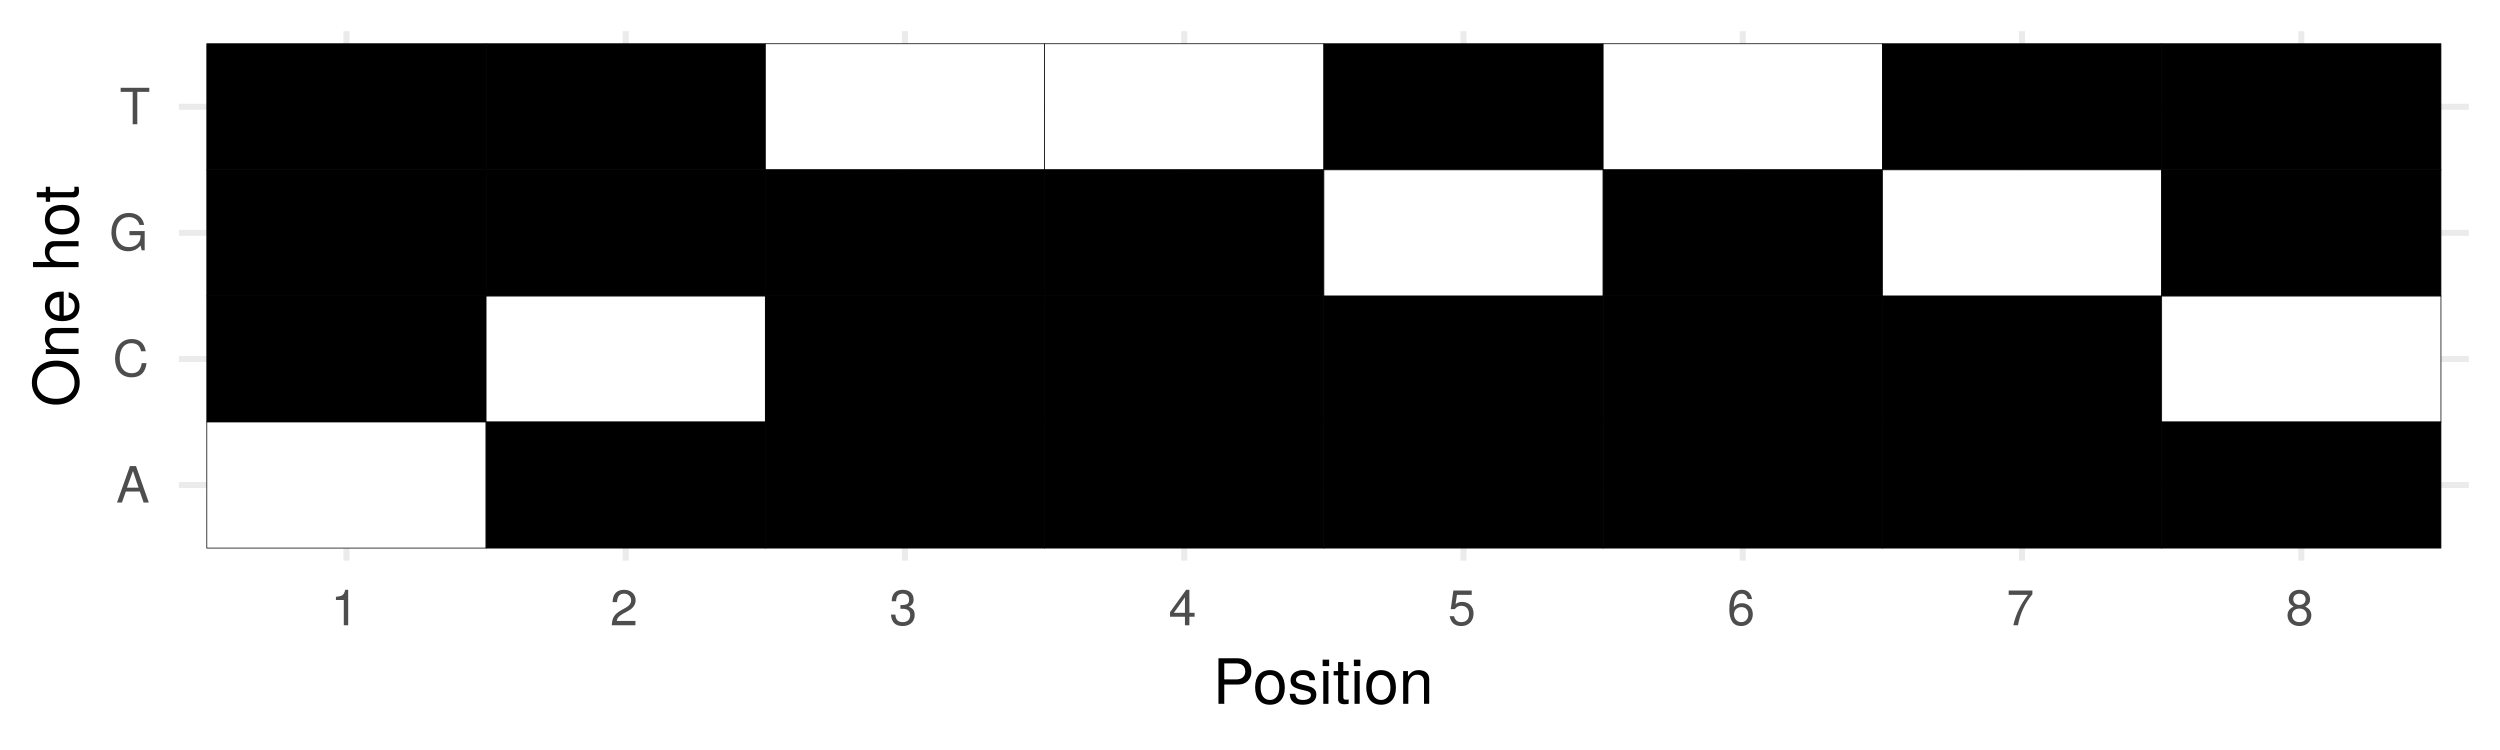 <?xml version="1.0" encoding="UTF-8"?>
<svg xmlns="http://www.w3.org/2000/svg" xmlns:xlink="http://www.w3.org/1999/xlink" width="720pt" height="216pt" viewBox="0 0 720 216" version="1.1">
<defs>
<g>
<symbol overflow="visible" id="glyph0-0">
<path style="stroke:none;" d=""/>
</symbol>
<symbol overflow="visible" id="glyph0-1">
<path style="stroke:none;" d="M 9.406 0 L 5.719 -10.5 L 3.984 -10.5 L 0.25 0 L 1.672 0 L 2.781 -3.156 L 6.828 -3.156 L 7.906 0 Z M 6.453 -4.281 L 3.109 -4.281 L 4.844 -9.062 Z M 6.453 -4.281 "/>
</symbol>
<symbol overflow="visible" id="glyph0-2">
<path style="stroke:none;" d="M 9.75 -3.828 L 8.375 -3.828 C 8.047 -1.844 7.219 -0.922 5.453 -0.922 C 3.359 -0.922 2.031 -2.516 2.031 -5.141 C 2.031 -7.844 3.297 -9.578 5.328 -9.578 C 6.969 -9.578 7.844 -8.844 8.172 -7.25 L 9.531 -7.25 C 9.125 -9.547 7.797 -10.766 5.484 -10.766 C 2.312 -10.766 0.688 -8.203 0.688 -5.125 C 0.688 -2.062 2.344 0.266 5.438 0.266 C 8 0.266 9.438 -1.094 9.75 -3.828 Z M 9.75 -3.828 "/>
</symbol>
<symbol overflow="visible" id="glyph0-3">
<path style="stroke:none;" d="M 10.219 0 L 10.219 -5.547 L 5.828 -5.547 L 5.828 -4.359 L 9.031 -4.359 L 9.031 -4.078 C 9.031 -2.203 7.656 -0.922 5.734 -0.922 C 3.359 -0.922 1.969 -2.656 1.969 -5.219 C 1.969 -7.797 3.438 -9.578 5.656 -9.578 C 7.266 -9.578 8.406 -8.672 8.703 -7.312 L 10.062 -7.312 C 9.703 -9.453 8.078 -10.766 5.672 -10.766 C 2.469 -10.766 0.641 -8.281 0.641 -5.141 C 0.641 -1.922 2.609 0.266 5.453 0.266 C 6.875 0.266 8.016 -0.25 9.031 -1.391 L 9.359 0 Z M 10.219 0 "/>
</symbol>
<symbol overflow="visible" id="glyph0-4">
<path style="stroke:none;" d="M 8.547 -9.328 L 8.547 -10.5 L 0.297 -10.5 L 0.297 -9.328 L 3.766 -9.328 L 3.766 0 L 5.094 0 L 5.094 -9.328 Z M 8.547 -9.328 "/>
</symbol>
<symbol overflow="visible" id="glyph0-5">
<path style="stroke:none;" d="M 5 0 L 5 -10.219 L 4.156 -10.219 C 3.719 -8.641 3.422 -8.422 1.469 -8.188 L 1.469 -7.281 L 3.734 -7.281 L 3.734 0 Z M 5 0 "/>
</symbol>
<symbol overflow="visible" id="glyph0-6">
<path style="stroke:none;" d="M 7.359 -7.219 C 7.359 -8.953 6.016 -10.219 4.094 -10.219 C 2 -10.219 0.797 -9.141 0.719 -6.672 L 1.984 -6.672 C 2.094 -8.391 2.797 -9.109 4.047 -9.109 C 5.203 -9.109 6.062 -8.281 6.062 -7.188 C 6.062 -6.375 5.594 -5.688 4.688 -5.172 L 3.359 -4.422 C 1.219 -3.219 0.609 -2.25 0.484 0 L 7.297 0 L 7.297 -1.25 L 1.922 -1.25 C 2.047 -2.094 2.5 -2.625 3.766 -3.359 L 5.203 -4.141 C 6.625 -4.891 7.359 -5.969 7.359 -7.219 Z M 7.359 -7.219 "/>
</symbol>
<symbol overflow="visible" id="glyph0-7">
<path style="stroke:none;" d="M 7.297 -2.969 C 7.297 -4.203 6.781 -4.922 5.562 -5.344 C 6.516 -5.719 6.984 -6.375 6.984 -7.406 C 6.984 -9.156 5.812 -10.219 3.875 -10.219 C 1.812 -10.219 0.719 -9.094 0.672 -6.922 L 1.938 -6.922 C 1.969 -8.422 2.594 -9.109 3.891 -9.109 C 5.016 -9.109 5.688 -8.438 5.688 -7.359 C 5.688 -6.266 5.219 -5.812 3.188 -5.812 L 3.188 -4.75 L 3.875 -4.75 C 5.266 -4.75 6 -4.094 6 -2.953 C 6 -1.672 5.203 -0.906 3.875 -0.906 C 2.5 -0.906 1.812 -1.594 1.734 -3.078 L 0.469 -3.078 C 0.625 -0.812 1.75 0.219 3.828 0.219 C 5.938 0.219 7.297 -1.031 7.297 -2.969 Z M 7.297 -2.969 "/>
</symbol>
<symbol overflow="visible" id="glyph0-8">
<path style="stroke:none;" d="M 7.484 -2.453 L 7.484 -3.594 L 5.984 -3.594 L 5.984 -10.219 L 5.047 -10.219 L 0.406 -3.781 L 0.406 -2.453 L 4.703 -2.453 L 4.703 0 L 5.984 0 L 5.984 -2.453 Z M 4.703 -3.594 L 1.516 -3.594 L 4.703 -8.047 Z M 4.703 -3.594 "/>
</symbol>
<symbol overflow="visible" id="glyph0-9">
<path style="stroke:none;" d="M 7.391 -3.391 C 7.391 -5.406 6.047 -6.734 4.094 -6.734 C 3.375 -6.734 2.797 -6.547 2.203 -6.109 L 2.609 -8.75 L 6.859 -8.75 L 6.859 -10 L 1.578 -10 L 0.828 -4.656 L 1.984 -4.656 C 2.578 -5.359 3.062 -5.609 3.859 -5.609 C 5.234 -5.609 6.094 -4.719 6.094 -3.219 C 6.094 -1.75 5.25 -0.906 3.859 -0.906 C 2.75 -0.906 2.078 -1.469 1.766 -2.625 L 0.5 -2.625 C 0.922 -0.594 2.078 0.219 3.891 0.219 C 5.953 0.219 7.391 -1.219 7.391 -3.391 Z M 7.391 -3.391 "/>
</symbol>
<symbol overflow="visible" id="glyph0-10">
<path style="stroke:none;" d="M 7.391 -3.172 C 7.391 -5.078 6.094 -6.359 4.266 -6.359 C 3.25 -6.359 2.469 -5.969 1.922 -5.219 C 1.938 -7.703 2.734 -9.094 4.188 -9.094 C 5.078 -9.094 5.703 -8.531 5.906 -7.547 L 7.172 -7.547 C 6.922 -9.219 5.828 -10.219 4.281 -10.219 C 1.906 -10.219 0.625 -8.219 0.625 -4.656 C 0.625 -1.469 1.719 0.219 4.047 0.219 C 6 0.219 7.391 -1.172 7.391 -3.172 Z M 6.094 -3.062 C 6.094 -1.781 5.234 -0.906 4.062 -0.906 C 2.875 -0.906 1.984 -1.828 1.984 -3.141 C 1.984 -4.406 2.859 -5.234 4.109 -5.234 C 5.328 -5.234 6.094 -4.438 6.094 -3.062 Z M 6.094 -3.062 "/>
</symbol>
<symbol overflow="visible" id="glyph0-11">
<path style="stroke:none;" d="M 7.484 -8.938 L 7.484 -10 L 0.656 -10 L 0.656 -8.75 L 6.188 -8.75 C 4.156 -6.188 2.703 -3.203 1.984 0 L 3.344 0 C 3.906 -3.297 5.344 -6.375 7.484 -8.938 Z M 7.484 -8.938 "/>
</symbol>
<symbol overflow="visible" id="glyph0-12">
<path style="stroke:none;" d="M 7.391 -2.875 C 7.391 -4.016 6.812 -4.812 5.641 -5.375 C 6.688 -6 7.031 -6.531 7.031 -7.484 C 7.031 -9.094 5.781 -10.219 3.969 -10.219 C 2.156 -10.219 0.891 -9.094 0.891 -7.484 C 0.891 -6.547 1.234 -6.016 2.281 -5.375 C 1.109 -4.812 0.531 -4.016 0.531 -2.891 C 0.531 -1.016 1.938 0.219 3.969 0.219 C 5.984 0.219 7.391 -1.016 7.391 -2.875 Z M 5.734 -7.469 C 5.734 -6.516 5.031 -5.875 3.969 -5.875 C 2.891 -5.875 2.188 -6.516 2.188 -7.484 C 2.188 -8.453 2.891 -9.094 3.969 -9.094 C 5.047 -9.094 5.734 -8.453 5.734 -7.469 Z M 6.094 -2.859 C 6.094 -1.656 5.234 -0.906 3.938 -0.906 C 2.688 -0.906 1.828 -1.672 1.828 -2.859 C 1.828 -4.062 2.688 -4.812 3.969 -4.812 C 5.234 -4.812 6.094 -4.062 6.094 -2.859 Z M 6.094 -2.859 "/>
</symbol>
<symbol overflow="visible" id="glyph1-0">
<path style="stroke:none;" d=""/>
</symbol>
<symbol overflow="visible" id="glyph1-1">
<path style="stroke:none;" d="M 11.109 -9.266 C 11.109 -11.734 9.641 -13.125 7.062 -13.125 L 1.641 -13.125 L 1.641 0 L 3.312 0 L 3.312 -5.562 L 7.438 -5.562 C 9.594 -5.562 11.109 -7.094 11.109 -9.266 Z M 9.359 -9.344 C 9.359 -7.906 8.406 -7.031 6.797 -7.031 L 3.312 -7.031 L 3.312 -11.641 L 6.797 -11.641 C 8.406 -11.641 9.359 -10.781 9.359 -9.344 Z M 9.359 -9.344 "/>
</symbol>
<symbol overflow="visible" id="glyph1-2">
<path style="stroke:none;" d="M 9.188 -4.641 C 9.188 -7.906 7.609 -9.703 4.891 -9.703 C 2.25 -9.703 0.641 -7.891 0.641 -4.719 C 0.641 -1.547 2.234 0.266 4.906 0.266 C 7.562 0.266 9.188 -1.547 9.188 -4.641 Z M 7.609 -4.656 C 7.609 -2.453 6.562 -1.109 4.906 -1.109 C 3.234 -1.109 2.219 -2.438 2.219 -4.719 C 2.219 -6.984 3.234 -8.312 4.906 -8.312 C 6.609 -8.312 7.609 -7 7.609 -4.656 Z M 7.609 -4.656 "/>
</symbol>
<symbol overflow="visible" id="glyph1-3">
<path style="stroke:none;" d="M 8.266 -2.641 C 8.266 -4.047 7.469 -4.75 5.594 -5.203 L 4.156 -5.547 C 2.938 -5.828 2.406 -6.234 2.406 -6.891 C 2.406 -7.766 3.188 -8.312 4.406 -8.312 C 5.609 -8.312 6.266 -7.797 6.297 -6.797 L 7.891 -6.797 C 7.859 -8.656 6.641 -9.703 4.469 -9.703 C 2.266 -9.703 0.844 -8.562 0.844 -6.828 C 0.844 -5.344 1.609 -4.641 3.828 -4.109 L 5.234 -3.766 C 6.281 -3.516 6.703 -3.203 6.703 -2.516 C 6.703 -1.641 5.812 -1.109 4.5 -1.109 C 3.156 -1.109 2.391 -1.438 2.203 -2.875 L 0.609 -2.875 C 0.688 -0.703 1.906 0.266 4.375 0.266 C 6.75 0.266 8.266 -0.828 8.266 -2.641 Z M 8.266 -2.641 "/>
</symbol>
<symbol overflow="visible" id="glyph1-4">
<path style="stroke:none;" d="M 2.75 0 L 2.75 -9.438 L 1.266 -9.438 L 1.266 0 Z M 2.953 -10.859 L 2.953 -12.719 L 1.078 -12.719 L 1.078 -10.859 Z M 2.953 -10.859 "/>
</symbol>
<symbol overflow="visible" id="glyph1-5">
<path style="stroke:none;" d="M 4.578 0 L 4.578 -1.266 C 4.375 -1.203 4.141 -1.188 3.859 -1.188 C 3.203 -1.188 3.031 -1.375 3.031 -2.031 L 3.031 -8.203 L 4.578 -8.203 L 4.578 -9.438 L 3.031 -9.438 L 3.031 -12.031 L 1.531 -12.031 L 1.531 -9.438 L 0.25 -9.438 L 0.25 -8.203 L 1.531 -8.203 L 1.531 -1.375 C 1.531 -0.406 2.172 0.125 3.344 0.125 C 3.703 0.125 4.062 0.094 4.578 0 Z M 4.578 0 "/>
</symbol>
<symbol overflow="visible" id="glyph1-6">
<path style="stroke:none;" d="M 8.766 0 L 8.766 -7.125 C 8.766 -8.688 7.594 -9.703 5.781 -9.703 C 4.375 -9.703 3.469 -9.156 2.641 -7.844 L 2.641 -9.438 L 1.266 -9.438 L 1.266 0 L 2.75 0 L 2.75 -5.203 C 2.75 -7.125 3.797 -8.391 5.328 -8.391 C 6.516 -8.391 7.266 -7.672 7.266 -6.531 L 7.266 0 Z M 8.766 0 "/>
</symbol>
<symbol overflow="visible" id="glyph2-0">
<path style="stroke:none;" d=""/>
</symbol>
<symbol overflow="visible" id="glyph2-1">
<path style="stroke:none;" d="M -6.359 -13.359 C -10.578 -13.359 -13.453 -10.859 -13.453 -7 C -13.453 -3.234 -10.562 -0.688 -6.469 -0.688 C -2.359 -0.688 0.328 -3.234 0.328 -7.016 C 0.328 -10.875 -2.5 -13.359 -6.359 -13.359 Z M -6.391 -11.688 C -3.219 -11.688 -1.156 -9.797 -1.156 -7.016 C -1.156 -4.234 -3.219 -2.359 -6.469 -2.359 C -9.703 -2.359 -11.969 -4.234 -11.969 -7 C -11.969 -9.844 -9.703 -11.688 -6.391 -11.688 Z M -6.391 -11.688 "/>
</symbol>
<symbol overflow="visible" id="glyph2-2">
<path style="stroke:none;" d="M 0 -8.766 L -7.125 -8.766 C -8.688 -8.766 -9.703 -7.594 -9.703 -5.781 C -9.703 -4.375 -9.156 -3.469 -7.844 -2.641 L -9.438 -2.641 L -9.438 -1.266 L 0 -1.266 L 0 -2.75 L -5.203 -2.75 C -7.125 -2.75 -8.391 -3.797 -8.391 -5.328 C -8.391 -6.516 -7.672 -7.266 -6.531 -7.266 L 0 -7.266 Z M 0 -8.766 "/>
</symbol>
<symbol overflow="visible" id="glyph2-3">
<path style="stroke:none;" d="M -4.281 -9.234 C -5.656 -9.234 -6.516 -9.125 -7.219 -8.859 C -8.766 -8.25 -9.703 -6.797 -9.703 -5.047 C -9.703 -2.406 -7.766 -0.719 -4.656 -0.719 C -1.562 -0.719 0.266 -2.359 0.266 -5 C 0.266 -7.156 -0.953 -8.656 -2.859 -9.031 L -2.859 -7.531 C -1.625 -7.109 -1.109 -6.266 -1.109 -5.062 C -1.109 -3.484 -2.125 -2.328 -4.281 -2.281 Z M -5.609 -7.625 C -5.609 -7.625 -5.547 -7.625 -5.516 -7.609 L -5.516 -2.328 C -7.188 -2.453 -8.312 -3.516 -8.312 -5.016 C -8.312 -6.5 -7.094 -7.625 -5.609 -7.625 Z M -5.609 -7.625 "/>
</symbol>
<symbol overflow="visible" id="glyph2-4">
<path style="stroke:none;" d=""/>
</symbol>
<symbol overflow="visible" id="glyph2-5">
<path style="stroke:none;" d="M 0 -8.75 L -7.125 -8.75 C -8.719 -8.75 -9.703 -7.609 -9.703 -5.781 C -9.703 -4.453 -9.281 -3.641 -8.141 -2.75 L -13.125 -2.75 L -13.125 -1.266 L 0 -1.266 L 0 -2.75 L -5.203 -2.75 C -7.125 -2.75 -8.391 -3.766 -8.391 -5.312 C -8.391 -6.375 -7.781 -7.25 -6.531 -7.25 L 0 -7.25 Z M 0 -8.75 "/>
</symbol>
<symbol overflow="visible" id="glyph2-6">
<path style="stroke:none;" d="M -4.641 -9.188 C -7.906 -9.188 -9.703 -7.609 -9.703 -4.891 C -9.703 -2.25 -7.891 -0.641 -4.719 -0.641 C -1.547 -0.641 0.266 -2.234 0.266 -4.906 C 0.266 -7.562 -1.547 -9.188 -4.641 -9.188 Z M -4.656 -7.609 C -2.453 -7.609 -1.109 -6.562 -1.109 -4.906 C -1.109 -3.234 -2.438 -2.219 -4.719 -2.219 C -6.984 -2.219 -8.312 -3.234 -8.312 -4.906 C -8.312 -6.609 -7 -7.609 -4.656 -7.609 Z M -4.656 -7.609 "/>
</symbol>
<symbol overflow="visible" id="glyph2-7">
<path style="stroke:none;" d="M 0 -4.578 L -1.266 -4.578 C -1.203 -4.375 -1.188 -4.141 -1.188 -3.859 C -1.188 -3.203 -1.375 -3.031 -2.031 -3.031 L -8.203 -3.031 L -8.203 -4.578 L -9.438 -4.578 L -9.438 -3.031 L -12.031 -3.031 L -12.031 -1.531 L -9.438 -1.531 L -9.438 -0.25 L -8.203 -0.25 L -8.203 -1.531 L -1.375 -1.531 C -0.406 -1.531 0.125 -2.172 0.125 -3.344 C 0.125 -3.703 0.094 -4.062 0 -4.578 Z M 0 -4.578 "/>
</symbol>
</g>
<clipPath id="clip1">
  <path d="M 51.52 138 L 711.035 138 L 711.035 141 L 51.52 141 Z M 51.52 138 "/>
</clipPath>
<clipPath id="clip2">
  <path d="M 51.52 102 L 711.035 102 L 711.035 105 L 51.52 105 Z M 51.52 102 "/>
</clipPath>
<clipPath id="clip3">
  <path d="M 51.52 66 L 711.035 66 L 711.035 68 L 51.52 68 Z M 51.52 66 "/>
</clipPath>
<clipPath id="clip4">
  <path d="M 51.52 29 L 711.035 29 L 711.035 32 L 51.52 32 Z M 51.52 29 "/>
</clipPath>
<clipPath id="clip5">
  <path d="M 98 8.965 L 101 8.965 L 101 161.48 L 98 161.48 Z M 98 8.965 "/>
</clipPath>
<clipPath id="clip6">
  <path d="M 179 8.965 L 182 8.965 L 182 161.48 L 179 161.48 Z M 179 8.965 "/>
</clipPath>
<clipPath id="clip7">
  <path d="M 259 8.965 L 262 8.965 L 262 161.48 L 259 161.48 Z M 259 8.965 "/>
</clipPath>
<clipPath id="clip8">
  <path d="M 340 8.965 L 342 8.965 L 342 161.48 L 340 161.48 Z M 340 8.965 "/>
</clipPath>
<clipPath id="clip9">
  <path d="M 420 8.965 L 423 8.965 L 423 161.48 L 420 161.48 Z M 420 8.965 "/>
</clipPath>
<clipPath id="clip10">
  <path d="M 501 8.965 L 503 8.965 L 503 161.48 L 501 161.48 Z M 501 8.965 "/>
</clipPath>
<clipPath id="clip11">
  <path d="M 581 8.965 L 584 8.965 L 584 161.48 L 581 161.48 Z M 581 8.965 "/>
</clipPath>
<clipPath id="clip12">
  <path d="M 661 8.965 L 664 8.965 L 664 161.48 L 661 161.48 Z M 661 8.965 "/>
</clipPath>
</defs>
<g id="surface52">
<rect x="0" y="0" width="720" height="216" style="fill:rgb(100%,100%,100%);fill-opacity:1;stroke:none;"/>
<g clip-path="url(#clip1)" clip-rule="nonzero">
<path style="fill:none;stroke-width:1.746;stroke-linecap:butt;stroke-linejoin:round;stroke:rgb(92.157%,92.157%,92.157%);stroke-opacity:1;stroke-miterlimit:10;" d="M 51.52 139.691 L 711.035 139.691 "/>
</g>
<g clip-path="url(#clip2)" clip-rule="nonzero">
<path style="fill:none;stroke-width:1.746;stroke-linecap:butt;stroke-linejoin:round;stroke:rgb(92.157%,92.157%,92.157%);stroke-opacity:1;stroke-miterlimit:10;" d="M 51.52 103.379 L 711.035 103.379 "/>
</g>
<g clip-path="url(#clip3)" clip-rule="nonzero">
<path style="fill:none;stroke-width:1.746;stroke-linecap:butt;stroke-linejoin:round;stroke:rgb(92.157%,92.157%,92.157%);stroke-opacity:1;stroke-miterlimit:10;" d="M 51.52 67.066 L 711.035 67.066 "/>
</g>
<g clip-path="url(#clip4)" clip-rule="nonzero">
<path style="fill:none;stroke-width:1.746;stroke-linecap:butt;stroke-linejoin:round;stroke:rgb(92.157%,92.157%,92.157%);stroke-opacity:1;stroke-miterlimit:10;" d="M 51.52 30.754 L 711.035 30.754 "/>
</g>
<g clip-path="url(#clip5)" clip-rule="nonzero">
<path style="fill:none;stroke-width:1.746;stroke-linecap:butt;stroke-linejoin:round;stroke:rgb(92.157%,92.157%,92.157%);stroke-opacity:1;stroke-miterlimit:10;" d="M 99.777 161.48 L 99.777 8.965 "/>
</g>
<g clip-path="url(#clip6)" clip-rule="nonzero">
<path style="fill:none;stroke-width:1.746;stroke-linecap:butt;stroke-linejoin:round;stroke:rgb(92.157%,92.157%,92.157%);stroke-opacity:1;stroke-miterlimit:10;" d="M 180.203 161.48 L 180.203 8.965 "/>
</g>
<g clip-path="url(#clip7)" clip-rule="nonzero">
<path style="fill:none;stroke-width:1.746;stroke-linecap:butt;stroke-linejoin:round;stroke:rgb(92.157%,92.157%,92.157%);stroke-opacity:1;stroke-miterlimit:10;" d="M 260.633 161.48 L 260.633 8.965 "/>
</g>
<g clip-path="url(#clip8)" clip-rule="nonzero">
<path style="fill:none;stroke-width:1.746;stroke-linecap:butt;stroke-linejoin:round;stroke:rgb(92.157%,92.157%,92.157%);stroke-opacity:1;stroke-miterlimit:10;" d="M 341.062 161.48 L 341.062 8.965 "/>
</g>
<g clip-path="url(#clip9)" clip-rule="nonzero">
<path style="fill:none;stroke-width:1.746;stroke-linecap:butt;stroke-linejoin:round;stroke:rgb(92.157%,92.157%,92.157%);stroke-opacity:1;stroke-miterlimit:10;" d="M 421.492 161.48 L 421.492 8.965 "/>
</g>
<g clip-path="url(#clip10)" clip-rule="nonzero">
<path style="fill:none;stroke-width:1.746;stroke-linecap:butt;stroke-linejoin:round;stroke:rgb(92.157%,92.157%,92.157%);stroke-opacity:1;stroke-miterlimit:10;" d="M 501.918 161.48 L 501.918 8.965 "/>
</g>
<g clip-path="url(#clip11)" clip-rule="nonzero">
<path style="fill:none;stroke-width:1.746;stroke-linecap:butt;stroke-linejoin:round;stroke:rgb(92.157%,92.157%,92.157%);stroke-opacity:1;stroke-miterlimit:10;" d="M 582.348 161.48 L 582.348 8.965 "/>
</g>
<g clip-path="url(#clip12)" clip-rule="nonzero">
<path style="fill:none;stroke-width:1.746;stroke-linecap:butt;stroke-linejoin:round;stroke:rgb(92.157%,92.157%,92.157%);stroke-opacity:1;stroke-miterlimit:10;" d="M 662.777 161.48 L 662.777 8.965 "/>
</g>
<path style="fill-rule:nonzero;fill:rgb(0%,0%,0%);fill-opacity:1;stroke-width:0.213;stroke-linecap:square;stroke-linejoin:miter;stroke:rgb(0%,0%,0%);stroke-opacity:1;stroke-miterlimit:10;" d="M 59.562 48.91 L 139.992 48.91 L 139.992 12.598 L 59.562 12.598 Z M 59.562 48.91 "/>
<path style="fill-rule:nonzero;fill:rgb(0%,0%,0%);fill-opacity:1;stroke-width:0.213;stroke-linecap:square;stroke-linejoin:miter;stroke:rgb(0%,0%,0%);stroke-opacity:1;stroke-miterlimit:10;" d="M 139.992 48.91 L 220.422 48.91 L 220.422 12.598 L 139.992 12.598 Z M 139.992 48.91 "/>
<path style="fill-rule:nonzero;fill:rgb(100%,100%,100%);fill-opacity:1;stroke-width:0.213;stroke-linecap:square;stroke-linejoin:miter;stroke:rgb(0%,0%,0%);stroke-opacity:1;stroke-miterlimit:10;" d="M 220.418 48.91 L 300.848 48.91 L 300.848 12.598 L 220.418 12.598 Z M 220.418 48.91 "/>
<path style="fill-rule:nonzero;fill:rgb(100%,100%,100%);fill-opacity:1;stroke-width:0.213;stroke-linecap:square;stroke-linejoin:miter;stroke:rgb(0%,0%,0%);stroke-opacity:1;stroke-miterlimit:10;" d="M 300.848 48.91 L 381.277 48.91 L 381.277 12.598 L 300.848 12.598 Z M 300.848 48.91 "/>
<path style="fill-rule:nonzero;fill:rgb(0%,0%,0%);fill-opacity:1;stroke-width:0.213;stroke-linecap:square;stroke-linejoin:miter;stroke:rgb(0%,0%,0%);stroke-opacity:1;stroke-miterlimit:10;" d="M 381.277 48.91 L 461.707 48.91 L 461.707 12.598 L 381.277 12.598 Z M 381.277 48.91 "/>
<path style="fill-rule:nonzero;fill:rgb(100%,100%,100%);fill-opacity:1;stroke-width:0.213;stroke-linecap:square;stroke-linejoin:miter;stroke:rgb(0%,0%,0%);stroke-opacity:1;stroke-miterlimit:10;" d="M 461.703 48.91 L 542.133 48.91 L 542.133 12.598 L 461.703 12.598 Z M 461.703 48.91 "/>
<path style="fill-rule:nonzero;fill:rgb(0%,0%,0%);fill-opacity:1;stroke-width:0.213;stroke-linecap:square;stroke-linejoin:miter;stroke:rgb(0%,0%,0%);stroke-opacity:1;stroke-miterlimit:10;" d="M 542.133 48.91 L 622.562 48.91 L 622.562 12.598 L 542.133 12.598 Z M 542.133 48.91 "/>
<path style="fill-rule:nonzero;fill:rgb(0%,0%,0%);fill-opacity:1;stroke-width:0.213;stroke-linecap:square;stroke-linejoin:miter;stroke:rgb(0%,0%,0%);stroke-opacity:1;stroke-miterlimit:10;" d="M 622.562 48.91 L 702.992 48.91 L 702.992 12.598 L 622.562 12.598 Z M 622.562 48.91 "/>
<path style="fill-rule:nonzero;fill:rgb(0%,0%,0%);fill-opacity:1;stroke-width:0.213;stroke-linecap:square;stroke-linejoin:miter;stroke:rgb(0%,0%,0%);stroke-opacity:1;stroke-miterlimit:10;" d="M 59.562 121.535 L 139.992 121.535 L 139.992 85.223 L 59.562 85.223 Z M 59.562 121.535 "/>
<path style="fill-rule:nonzero;fill:rgb(100%,100%,100%);fill-opacity:1;stroke-width:0.213;stroke-linecap:square;stroke-linejoin:miter;stroke:rgb(0%,0%,0%);stroke-opacity:1;stroke-miterlimit:10;" d="M 139.992 121.535 L 220.422 121.535 L 220.422 85.223 L 139.992 85.223 Z M 139.992 121.535 "/>
<path style="fill-rule:nonzero;fill:rgb(0%,0%,0%);fill-opacity:1;stroke-width:0.213;stroke-linecap:square;stroke-linejoin:miter;stroke:rgb(0%,0%,0%);stroke-opacity:1;stroke-miterlimit:10;" d="M 220.418 121.535 L 300.848 121.535 L 300.848 85.223 L 220.418 85.223 Z M 220.418 121.535 "/>
<path style="fill-rule:nonzero;fill:rgb(0%,0%,0%);fill-opacity:1;stroke-width:0.213;stroke-linecap:square;stroke-linejoin:miter;stroke:rgb(0%,0%,0%);stroke-opacity:1;stroke-miterlimit:10;" d="M 300.848 121.535 L 381.277 121.535 L 381.277 85.223 L 300.848 85.223 Z M 300.848 121.535 "/>
<path style="fill-rule:nonzero;fill:rgb(0%,0%,0%);fill-opacity:1;stroke-width:0.213;stroke-linecap:square;stroke-linejoin:miter;stroke:rgb(0%,0%,0%);stroke-opacity:1;stroke-miterlimit:10;" d="M 381.277 121.535 L 461.707 121.535 L 461.707 85.223 L 381.277 85.223 Z M 381.277 121.535 "/>
<path style="fill-rule:nonzero;fill:rgb(0%,0%,0%);fill-opacity:1;stroke-width:0.213;stroke-linecap:square;stroke-linejoin:miter;stroke:rgb(0%,0%,0%);stroke-opacity:1;stroke-miterlimit:10;" d="M 461.703 121.535 L 542.133 121.535 L 542.133 85.223 L 461.703 85.223 Z M 461.703 121.535 "/>
<path style="fill-rule:nonzero;fill:rgb(0%,0%,0%);fill-opacity:1;stroke-width:0.213;stroke-linecap:square;stroke-linejoin:miter;stroke:rgb(0%,0%,0%);stroke-opacity:1;stroke-miterlimit:10;" d="M 542.133 121.535 L 622.562 121.535 L 622.562 85.223 L 542.133 85.223 Z M 542.133 121.535 "/>
<path style="fill-rule:nonzero;fill:rgb(100%,100%,100%);fill-opacity:1;stroke-width:0.213;stroke-linecap:square;stroke-linejoin:miter;stroke:rgb(0%,0%,0%);stroke-opacity:1;stroke-miterlimit:10;" d="M 622.562 121.535 L 702.992 121.535 L 702.992 85.223 L 622.562 85.223 Z M 622.562 121.535 "/>
<path style="fill-rule:nonzero;fill:rgb(0%,0%,0%);fill-opacity:1;stroke-width:0.213;stroke-linecap:square;stroke-linejoin:miter;stroke:rgb(0%,0%,0%);stroke-opacity:1;stroke-miterlimit:10;" d="M 59.562 85.223 L 139.992 85.223 L 139.992 48.91 L 59.562 48.91 Z M 59.562 85.223 "/>
<path style="fill-rule:nonzero;fill:rgb(0%,0%,0%);fill-opacity:1;stroke-width:0.213;stroke-linecap:square;stroke-linejoin:miter;stroke:rgb(0%,0%,0%);stroke-opacity:1;stroke-miterlimit:10;" d="M 139.992 85.223 L 220.422 85.223 L 220.422 48.91 L 139.992 48.91 Z M 139.992 85.223 "/>
<path style="fill-rule:nonzero;fill:rgb(0%,0%,0%);fill-opacity:1;stroke-width:0.213;stroke-linecap:square;stroke-linejoin:miter;stroke:rgb(0%,0%,0%);stroke-opacity:1;stroke-miterlimit:10;" d="M 220.418 85.223 L 300.848 85.223 L 300.848 48.91 L 220.418 48.91 Z M 220.418 85.223 "/>
<path style="fill-rule:nonzero;fill:rgb(0%,0%,0%);fill-opacity:1;stroke-width:0.213;stroke-linecap:square;stroke-linejoin:miter;stroke:rgb(0%,0%,0%);stroke-opacity:1;stroke-miterlimit:10;" d="M 300.848 85.223 L 381.277 85.223 L 381.277 48.91 L 300.848 48.91 Z M 300.848 85.223 "/>
<path style="fill-rule:nonzero;fill:rgb(100%,100%,100%);fill-opacity:1;stroke-width:0.213;stroke-linecap:square;stroke-linejoin:miter;stroke:rgb(0%,0%,0%);stroke-opacity:1;stroke-miterlimit:10;" d="M 381.277 85.223 L 461.707 85.223 L 461.707 48.91 L 381.277 48.91 Z M 381.277 85.223 "/>
<path style="fill-rule:nonzero;fill:rgb(0%,0%,0%);fill-opacity:1;stroke-width:0.213;stroke-linecap:square;stroke-linejoin:miter;stroke:rgb(0%,0%,0%);stroke-opacity:1;stroke-miterlimit:10;" d="M 461.703 85.223 L 542.133 85.223 L 542.133 48.91 L 461.703 48.91 Z M 461.703 85.223 "/>
<path style="fill-rule:nonzero;fill:rgb(100%,100%,100%);fill-opacity:1;stroke-width:0.213;stroke-linecap:square;stroke-linejoin:miter;stroke:rgb(0%,0%,0%);stroke-opacity:1;stroke-miterlimit:10;" d="M 542.133 85.223 L 622.562 85.223 L 622.562 48.91 L 542.133 48.91 Z M 542.133 85.223 "/>
<path style="fill-rule:nonzero;fill:rgb(0%,0%,0%);fill-opacity:1;stroke-width:0.213;stroke-linecap:square;stroke-linejoin:miter;stroke:rgb(0%,0%,0%);stroke-opacity:1;stroke-miterlimit:10;" d="M 622.562 85.223 L 702.992 85.223 L 702.992 48.91 L 622.562 48.91 Z M 622.562 85.223 "/>
<path style="fill-rule:nonzero;fill:rgb(100%,100%,100%);fill-opacity:1;stroke-width:0.213;stroke-linecap:square;stroke-linejoin:miter;stroke:rgb(0%,0%,0%);stroke-opacity:1;stroke-miterlimit:10;" d="M 59.562 157.848 L 139.992 157.848 L 139.992 121.535 L 59.562 121.535 Z M 59.562 157.848 "/>
<path style="fill-rule:nonzero;fill:rgb(0%,0%,0%);fill-opacity:1;stroke-width:0.213;stroke-linecap:square;stroke-linejoin:miter;stroke:rgb(0%,0%,0%);stroke-opacity:1;stroke-miterlimit:10;" d="M 139.992 157.848 L 220.422 157.848 L 220.422 121.535 L 139.992 121.535 Z M 139.992 157.848 "/>
<path style="fill-rule:nonzero;fill:rgb(0%,0%,0%);fill-opacity:1;stroke-width:0.213;stroke-linecap:square;stroke-linejoin:miter;stroke:rgb(0%,0%,0%);stroke-opacity:1;stroke-miterlimit:10;" d="M 220.418 157.848 L 300.848 157.848 L 300.848 121.535 L 220.418 121.535 Z M 220.418 157.848 "/>
<path style="fill-rule:nonzero;fill:rgb(0%,0%,0%);fill-opacity:1;stroke-width:0.213;stroke-linecap:square;stroke-linejoin:miter;stroke:rgb(0%,0%,0%);stroke-opacity:1;stroke-miterlimit:10;" d="M 300.848 157.848 L 381.277 157.848 L 381.277 121.535 L 300.848 121.535 Z M 300.848 157.848 "/>
<path style="fill-rule:nonzero;fill:rgb(0%,0%,0%);fill-opacity:1;stroke-width:0.213;stroke-linecap:square;stroke-linejoin:miter;stroke:rgb(0%,0%,0%);stroke-opacity:1;stroke-miterlimit:10;" d="M 381.277 157.848 L 461.707 157.848 L 461.707 121.535 L 381.277 121.535 Z M 381.277 157.848 "/>
<path style="fill-rule:nonzero;fill:rgb(0%,0%,0%);fill-opacity:1;stroke-width:0.213;stroke-linecap:square;stroke-linejoin:miter;stroke:rgb(0%,0%,0%);stroke-opacity:1;stroke-miterlimit:10;" d="M 461.703 157.848 L 542.133 157.848 L 542.133 121.535 L 461.703 121.535 Z M 461.703 157.848 "/>
<path style="fill-rule:nonzero;fill:rgb(0%,0%,0%);fill-opacity:1;stroke-width:0.213;stroke-linecap:square;stroke-linejoin:miter;stroke:rgb(0%,0%,0%);stroke-opacity:1;stroke-miterlimit:10;" d="M 542.133 157.848 L 622.562 157.848 L 622.562 121.535 L 542.133 121.535 Z M 542.133 157.848 "/>
<path style="fill-rule:nonzero;fill:rgb(0%,0%,0%);fill-opacity:1;stroke-width:0.213;stroke-linecap:square;stroke-linejoin:miter;stroke:rgb(0%,0%,0%);stroke-opacity:1;stroke-miterlimit:10;" d="M 622.562 157.848 L 702.992 157.848 L 702.992 121.535 L 622.562 121.535 Z M 622.562 157.848 "/>
<g style="fill:rgb(30.196%,30.196%,30.196%);fill-opacity:1;">
  <use xlink:href="#glyph0-1" x="33.449" y="144.722"/>
</g>
<g style="fill:rgb(30.196%,30.196%,30.196%);fill-opacity:1;">
  <use xlink:href="#glyph0-2" x="32.449" y="108.409"/>
</g>
<g style="fill:rgb(30.196%,30.196%,30.196%);fill-opacity:1;">
  <use xlink:href="#glyph0-3" x="31.449" y="72.097"/>
</g>
<g style="fill:rgb(30.196%,30.196%,30.196%);fill-opacity:1;">
  <use xlink:href="#glyph0-4" x="34.449" y="35.784"/>
</g>
<g style="fill:rgb(30.196%,30.196%,30.196%);fill-opacity:1;">
  <use xlink:href="#glyph0-5" x="95.277" y="180.081"/>
</g>
<g style="fill:rgb(30.196%,30.196%,30.196%);fill-opacity:1;">
  <use xlink:href="#glyph0-6" x="175.703" y="180.081"/>
</g>
<g style="fill:rgb(30.196%,30.196%,30.196%);fill-opacity:1;">
  <use xlink:href="#glyph0-7" x="256.133" y="180.081"/>
</g>
<g style="fill:rgb(30.196%,30.196%,30.196%);fill-opacity:1;">
  <use xlink:href="#glyph0-8" x="336.562" y="180.081"/>
</g>
<g style="fill:rgb(30.196%,30.196%,30.196%);fill-opacity:1;">
  <use xlink:href="#glyph0-9" x="416.992" y="180.081"/>
</g>
<g style="fill:rgb(30.196%,30.196%,30.196%);fill-opacity:1;">
  <use xlink:href="#glyph0-10" x="497.418" y="180.081"/>
</g>
<g style="fill:rgb(30.196%,30.196%,30.196%);fill-opacity:1;">
  <use xlink:href="#glyph0-11" x="577.848" y="180.081"/>
</g>
<g style="fill:rgb(30.196%,30.196%,30.196%);fill-opacity:1;">
  <use xlink:href="#glyph0-12" x="658.277" y="180.081"/>
</g>
<g style="fill:rgb(0%,0%,0%);fill-opacity:1;">
  <use xlink:href="#glyph1-1" x="349.277" y="202.699"/>
  <use xlink:href="#glyph1-2" x="360.833" y="202.699"/>
  <use xlink:href="#glyph1-3" x="370.841" y="202.699"/>
  <use xlink:href="#glyph1-4" x="379.841" y="202.699"/>
  <use xlink:href="#glyph1-5" x="383.837" y="202.699"/>
  <use xlink:href="#glyph1-4" x="388.841" y="202.699"/>
  <use xlink:href="#glyph1-2" x="392.837" y="202.699"/>
  <use xlink:href="#glyph1-6" x="402.845" y="202.699"/>
</g>
<g style="fill:rgb(0%,0%,0%);fill-opacity:1;">
  <use xlink:href="#glyph2-1" x="22.629" y="117.223"/>
  <use xlink:href="#glyph2-2" x="22.629" y="103.219"/>
  <use xlink:href="#glyph2-3" x="22.629" y="93.211"/>
  <use xlink:href="#glyph2-4" x="22.629" y="83.203"/>
  <use xlink:href="#glyph2-5" x="22.629" y="78.199"/>
  <use xlink:href="#glyph2-6" x="22.629" y="68.191"/>
  <use xlink:href="#glyph2-7" x="22.629" y="58.363"/>
</g>
</g>
</svg>
